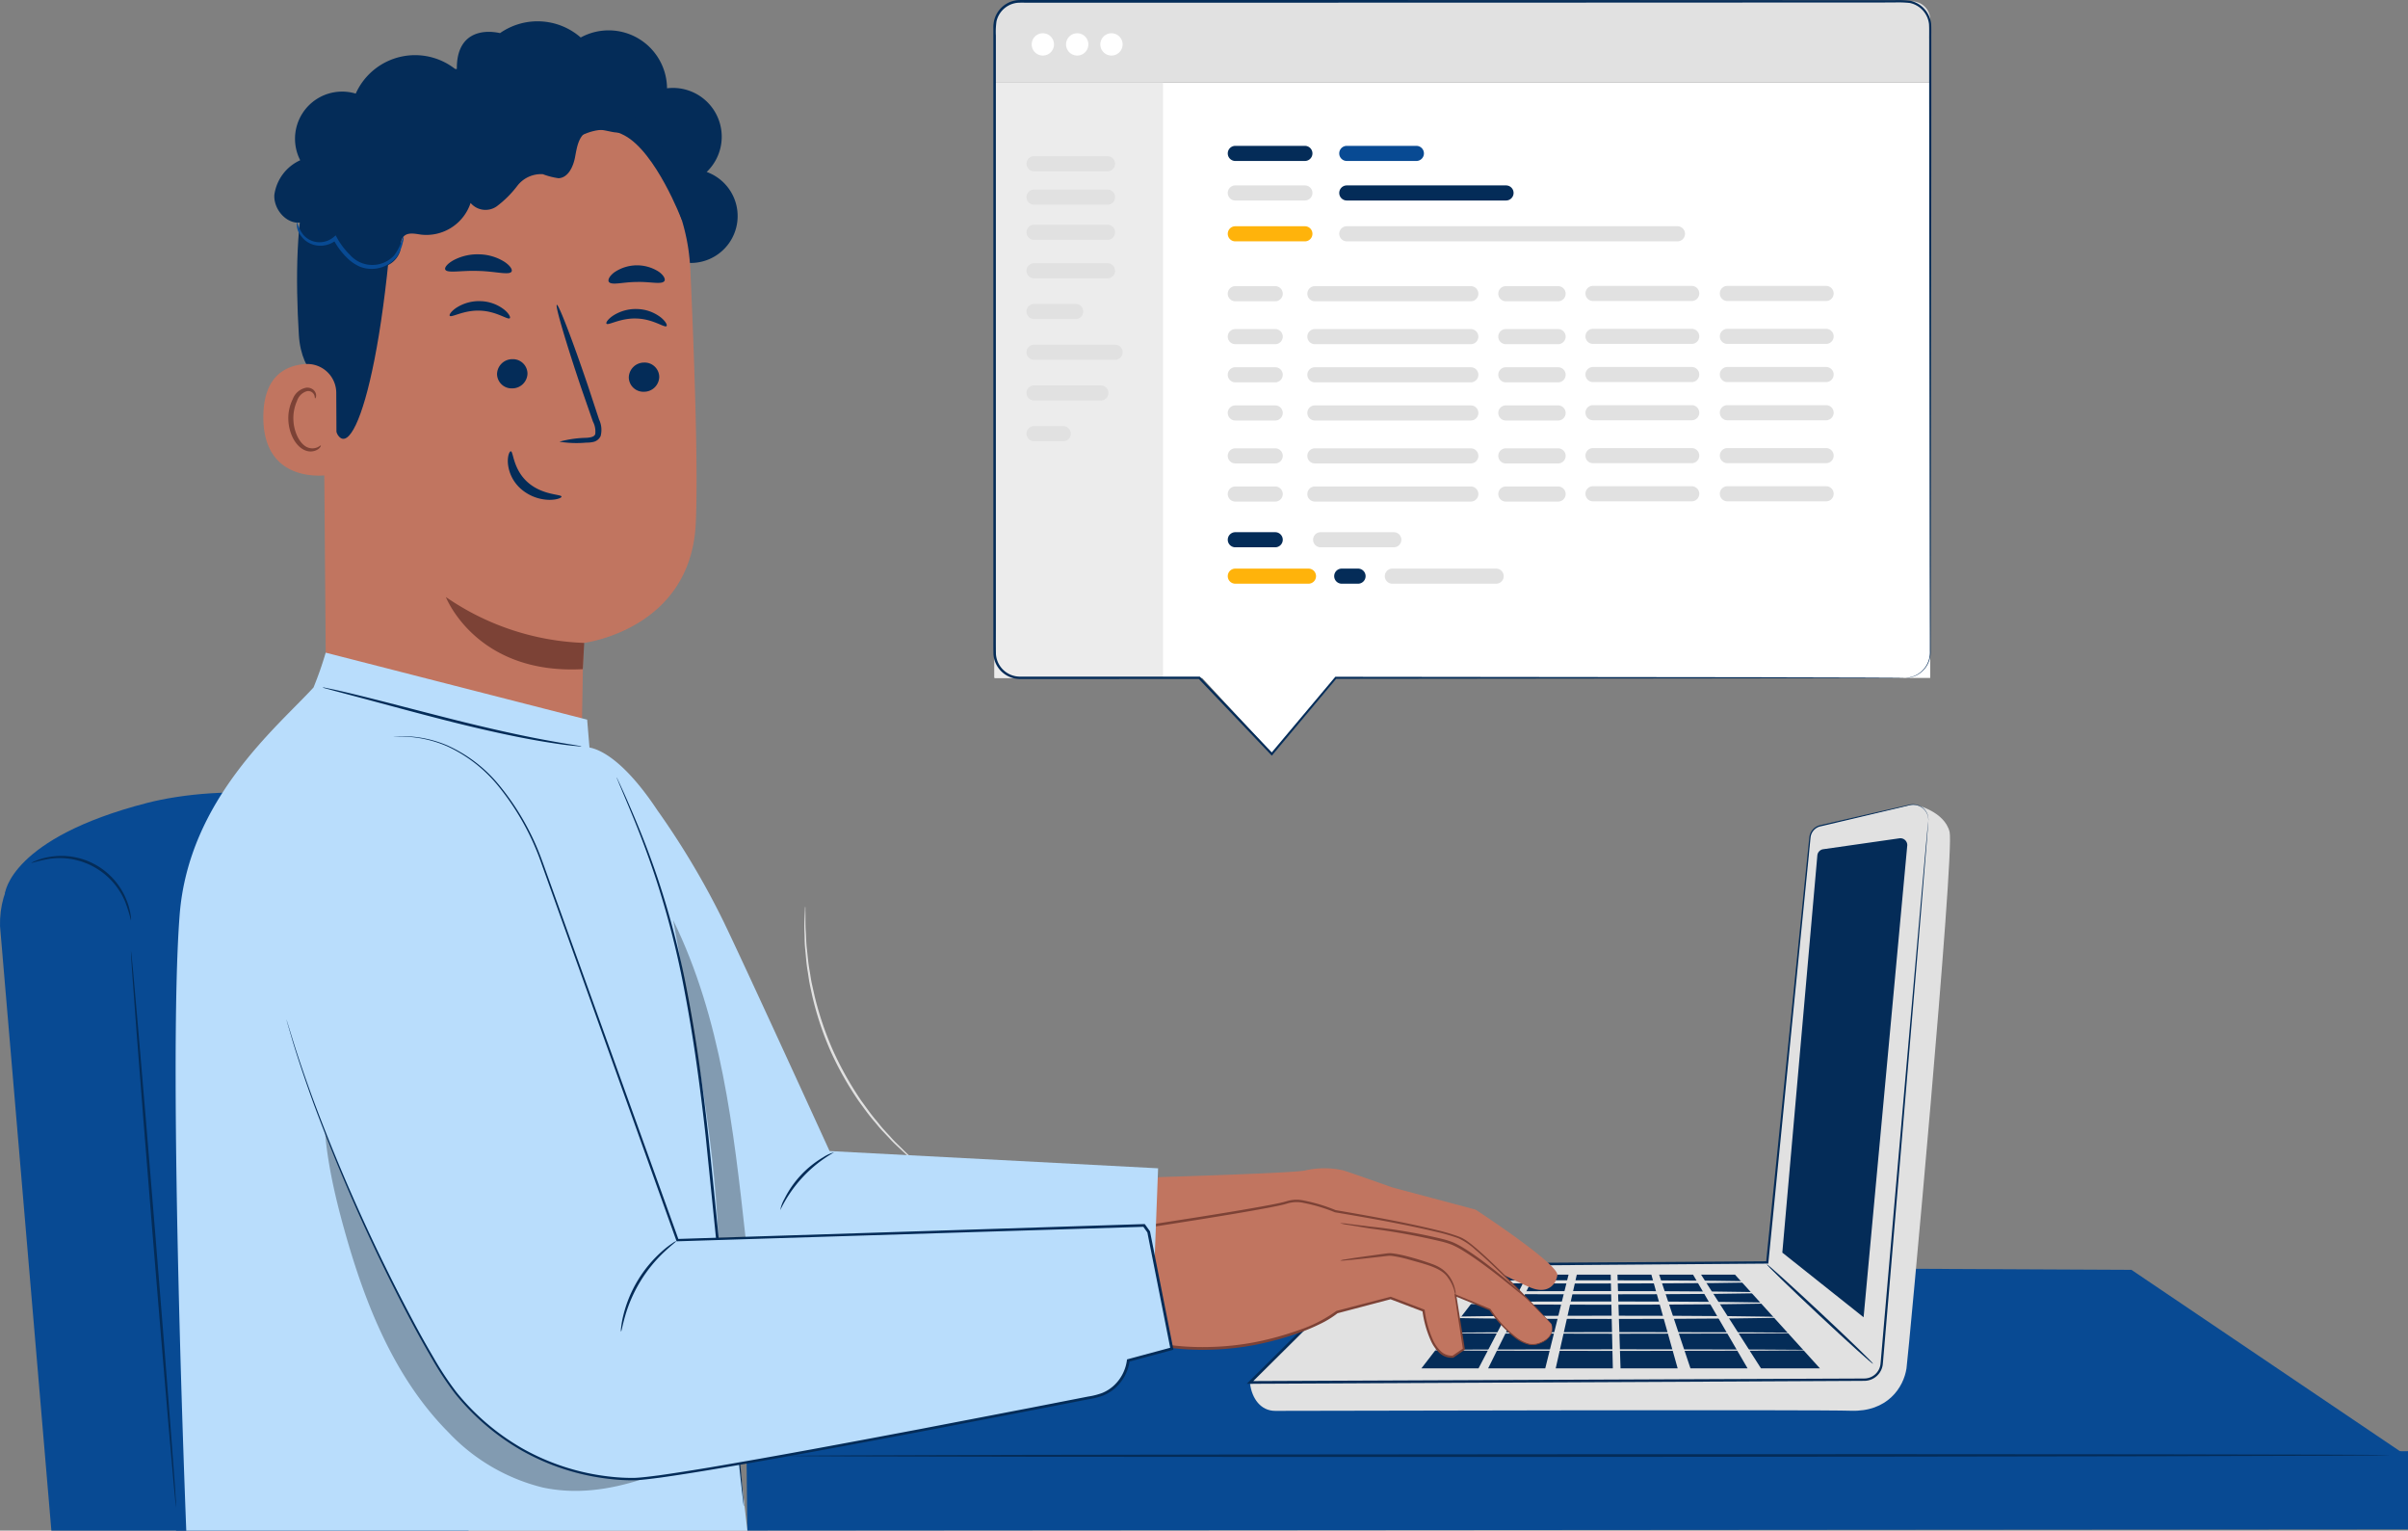 <svg xmlns="http://www.w3.org/2000/svg" xmlns:xlink="http://www.w3.org/1999/xlink" width="275" height="174.744" viewBox="0 0 275 174.744">
  <rect x="0" y="0" width="275" height="174.744" fill="#808080" stroke="none"/>
  <defs>
    <clipPath id="clip-path">
      <rect id="Rectángulo_296766" data-name="Rectángulo 296766" width="47.208" height="62.104" fill="none"/>
    </clipPath>
    <clipPath id="clip-path-2">
      <rect id="Rectángulo_296767" data-name="Rectángulo 296767" width="8.257" height="36.297" fill="none"/>
    </clipPath>
  </defs>
  <g id="Grupo_146483" data-name="Grupo 146483" transform="translate(-305.001 -4292)">
    <g id="Grupo_146391" data-name="Grupo 146391" transform="translate(305.001 4292)">
      <path id="Trazado_203375" data-name="Trazado 203375" d="M311.782,796.127a1.6,1.6,0,0,0-.035.343c-.011.255-.026.583-.044.987-.017.429-.042.954-.013,1.563s.005,1.306.095,2.069c.073.765.124,1.606.282,2.5.072.445.129.911.221,1.383s.205.956.311,1.452a35.78,35.78,0,0,0,2.092,6.265,36.851,36.851,0,0,0,3.255,5.75c.6.817,1.163,1.607,1.761,2.286.294.343.561.689.848.995l.828.877c.515.571,1.043,1.025,1.484,1.446s.842.76,1.178,1.028l.769.619a1.554,1.554,0,0,0,.28.2,1.613,1.613,0,0,0-.244-.245l-.734-.659c-.323-.28-.716-.626-1.141-1.06s-.945-.891-1.447-1.469l-.81-.884c-.281-.308-.542-.655-.83-1-.587-.681-1.133-1.47-1.728-2.285a38.086,38.086,0,0,1-3.21-5.716,36.867,36.867,0,0,1-2.1-6.21l-.321-1.439c-.1-.468-.157-.929-.234-1.371-.167-.883-.229-1.718-.314-2.477-.1-.759-.09-1.452-.136-2.058s-.035-1.129-.035-1.557c0-.4-.007-.73-.01-.986a1.569,1.569,0,0,0-.022-.345" transform="translate(-219.821 -692.651)" fill="#e1e1e1"/>
      <path id="Trazado_203377" data-name="Trazado 203377" d="M190.313,892.842l-31.274-21.118L7.507,871,.571,893.159Z" transform="translate(84.376 -726.751)" fill="#084a93"/>
      <path id="Trazado_203378" data-name="Trazado 203378" d="M.083,919.418l189.658-.138v-8.928L0,910.945Z" transform="translate(85.259 -744.674)" fill="#084a93"/>
      <path id="Trazado_203379" data-name="Trazado 203379" d="M3.806,911.177c0,.085,40.954.135,91.462.111,50.525-.024,91.471-.112,91.471-.2s-40.946-.134-91.471-.111c-50.508.024-91.462.113-91.462.2" transform="translate(86.188 -744.957)" fill="#042c58"/>
      <path id="Trazado_203387" data-name="Trazado 203387" d="M171.968,774.781s3.383.729,3.97,3.13-4.711,59.84-4.924,61.239c-.334,2.2-2.188,4.99-6.364,4.84-3.639-.131-53.237-.015-65.726.014-1.66,0-2.657-1.409-2.876-3.09l61.409-3.625Z" transform="translate(46.713 -682.929)" fill="#e1e1e1"/>
      <path id="Trazado_203388" data-name="Trazado 203388" d="M178.038,776.7l-5.319,61.943a2.005,2.005,0,0,1-1.962,1.8l-70.179.315,13.482-13.378,45.59-.321,4.875-48.53a1.522,1.522,0,0,1,1.169-1.323l10.213-2.38a1.746,1.746,0,0,1,2.132,1.87" transform="translate(42.182 -682.929)" fill="#e1e1e1"/>
      <path id="Trazado_203389" data-name="Trazado 203389" d="M178.4,776.67a1.383,1.383,0,0,0,.011-.3,1.672,1.672,0,0,0-.273-.838,1.765,1.765,0,0,0-1.193-.786,2.122,2.122,0,0,0-.933.076l-1.039.237-5.421,1.244-3.437.792a1.608,1.608,0,0,0-1.3,1.382q-.1.995-.211,2.047c-1.141,11.225-2.77,27.253-4.727,46.495l.131-.119-45.59.3h-.062l-.044.044-13.483,13.376-.267.266.377,0,3.108-.014,51.446-.243,11.552-.058,2.789-.014c.464,0,.914,0,1.385-.013a2.128,2.128,0,0,0,1.975-1.817c.052-.461.08-.9.121-1.347q.114-1.336.225-2.649c.595-7.005,1.149-13.531,1.654-19.488,1-11.912,1.813-21.551,2.374-28.221.273-3.328.486-5.913.63-7.674.068-.873.12-1.54.156-2s.042-.681.042-.681-.031.229-.074.678-.105,1.122-.187,1.994c-.157,1.76-.389,4.343-.687,7.669-.584,6.667-1.429,16.3-2.472,28.211-.517,5.957-1.084,12.481-1.692,19.485q-.114,1.314-.229,2.649c-.041.442-.072.9-.121,1.334a1.865,1.865,0,0,1-1.732,1.59c-.444.012-.913.007-1.371.01l-2.789.011-11.552.045-51.445.219-3.109.014.109.264,13.48-13.379-.106.044,45.59-.341h.119l.011-.119c1.911-19.246,3.5-35.278,4.617-46.5q.1-1.052.2-2.046a1.465,1.465,0,0,1,1.184-1.265l3.433-.809L175,775.14l1.037-.247a2.063,2.063,0,0,1,.907-.085,1.724,1.724,0,0,1,1.169.748,1.69,1.69,0,0,1,.287.817c.016.2,0,.3.009.3" transform="translate(41.816 -682.902)" fill="#042c58"/>
      <path id="Trazado_203390" data-name="Trazado 203390" d="M191.174,884.039h-6.523l8.247-10.7h3.872Z" transform="translate(-22.322 -727.818)" fill="#042c58"/>
      <path id="Trazado_203391" data-name="Trazado 203391" d="M119.278,782.715l-4.982,53.82-9.282-7.382,4-45.345a.787.787,0,0,1,.673-.709l8.7-1.245a.787.787,0,0,1,.894.86" transform="translate(98.532 -686.146)" fill="#042c58"/>
      <path id="Trazado_203392" data-name="Trazado 203392" d="M136.9,884.039H130.17l-6.842-10.7H127.2Z" transform="translate(70.939 -727.818)" fill="#042c58"/>
      <path id="Trazado_203393" data-name="Trazado 203393" d="M148.6,884.039h-6.523l-3.575-10.7h3.872Z" transform="translate(50.977 -727.818)" fill="#042c58"/>
      <path id="Trazado_203394" data-name="Trazado 203394" d="M160.04,884.039h-6.523l-.351-10.7h3.872Z" transform="translate(31.553 -727.818)" fill="#042c58"/>
      <path id="Trazado_203395" data-name="Trazado 203395" d="M173.284,884.039h-6.523l2.408-10.7h3.872Z" transform="translate(10.906 -727.818)" fill="#042c58"/>
      <path id="Trazado_203396" data-name="Trazado 203396" d="M182.565,884.039h-6.523l5.314-10.7h3.872Z" transform="translate(-6.093 -727.818)" fill="#042c58"/>
      <path id="Trazado_203397" data-name="Trazado 203397" d="M124.706,889.08c0,.051,9.947.093,22.215.093s22.218-.041,22.218-.093-9.945-.093-22.218-.093-22.215.041-22.215.093" transform="translate(37.952 -734.943)" fill="#e1e1e1"/>
      <path id="Trazado_203398" data-name="Trazado 203398" d="M126.64,885.478c0,.051,9.447.093,21.1.093s21.1-.041,21.1-.093-9.445-.093-21.1-.093-21.1.042-21.1.093" transform="translate(37.2 -733.303)" fill="#e1e1e1"/>
      <path id="Trazado_203399" data-name="Trazado 203399" d="M131.215,882.131c0,.1,8.889.185,19.852.185s19.854-.083,19.854-.185-8.887-.185-19.854-.185-19.852.083-19.852.185" transform="translate(32.625 -731.737)" fill="#e1e1e1"/>
      <path id="Trazado_203400" data-name="Trazado 203400" d="M133.286,879.148c0,.1,8.7.185,19.425.185s19.427-.083,19.427-.185-8.7-.185-19.427-.185-19.425.083-19.425.185" transform="translate(30.281 -730.378)" fill="#e1e1e1"/>
      <path id="Trazado_203401" data-name="Trazado 203401" d="M134.49,876.97c0,.1,8.755.185,19.552.185s19.553-.083,19.553-.185-8.753-.185-19.553-.185-19.552.083-19.552.185" transform="translate(28.168 -729.386)" fill="#e1e1e1"/>
      <path id="Trazado_203402" data-name="Trazado 203402" d="M134.912,874.7c0,.1,8.919.185,19.918.185s19.92-.083,19.92-.185-8.917-.185-19.92-.185-19.918.083-19.918.185" transform="translate(26.782 -728.35)" fill="#e1e1e1"/>
      <path id="Trazado_203403" data-name="Trazado 203403" d="M124.322,882.538l-12.158-11.375" transform="translate(89.599 -726.826)" fill="#e1e1e1"/>
      <path id="Trazado_203404" data-name="Trazado 203404" d="M112.163,871.161c-.058.062,2.617,2.659,5.973,5.8s6.126,5.637,6.185,5.575-2.616-2.658-5.974-5.8-6.126-5.637-6.184-5.575" transform="translate(89.6 -726.824)" fill="#042c58"/>
      <path id="Trazado_203405" data-name="Trazado 203405" d="M406.727,783.75s.6-6.289,16.269-10.313c7.567-1.943,25.631-2.877,27.678,8.864.066.38,8.991,74.224,8.991,74.224h-33.4Z" transform="translate(-406.15 -681.782)" fill="#084a93"/>
      <path id="Trazado_203406" data-name="Trazado 203406" d="M471.8,861.716h15.407l-5.146-72.348c-.377-3.521-4.02-6.059-8.138-5.669l-1.379.131c-4.118.389-6.726,4.356-6.608,8.875Z" transform="translate(-465.933 -686.972)" fill="#084a93"/>
      <path id="Trazado_203407" data-name="Trazado 203407" d="M473.219,869c.085-.007-1-14.258-2.43-31.827s-2.653-31.812-2.738-31.805,1,14.255,2.43,31.83S473.135,869,473.219,869" transform="translate(-453.101 -696.858)" fill="#042c58"/>
      <path id="Trazado_203408" data-name="Trazado 203408" d="M477.525,786.387a15.964,15.964,0,0,1,2.166-.509,8.111,8.111,0,0,1,8.6,4.932,16.148,16.148,0,0,1,.654,2.127,1.981,1.981,0,0,0-.031-.606,7.105,7.105,0,0,0-.421-1.6,8,8,0,0,0-8.829-5.065,7.119,7.119,0,0,0-1.6.445,1.951,1.951,0,0,0-.539.28" transform="translate(-473.989 -687.836)" fill="#042c58"/>
      <path id="Trazado_203409" data-name="Trazado 203409" d="M351.1,616.241c-.155-4.236,2.716-4.807,4.926-4.32a7.493,7.493,0,0,1,9.215.5,6.665,6.665,0,0,1,9.856,5.8,5.569,5.569,0,0,1,4.528,9.552A5.353,5.353,0,0,1,377,638.1L351.015,620.8c-1.559-1.641.17-2.293.087-4.555" transform="translate(-298.921 -608.141)" fill="#042c58"/>
      <path id="Trazado_203410" data-name="Trazado 203410" d="M400.936,644.391a22.711,22.711,0,0,0-21.884-21.677l-1.175-.042c-12.7.29-19.55,11.237-18.909,23.925l.335,42.27.083,8.026,29.038,6.9.3-16.731s12.251-1.461,12.835-13.638c.282-5.881-.124-18.037-.618-29.036" transform="translate(-322.102 -613.651)" fill="#c17560"/>
      <path id="Trazado_203411" data-name="Trazado 203411" d="M398.277,736.512a29.569,29.569,0,0,1-15.8-5.24s3.443,8.9,15.637,8.236Z" transform="translate(-331.559 -663.113)" fill="#7c4236"/>
      <path id="Trazado_203412" data-name="Trazado 203412" d="M370.22,683.751a1.741,1.741,0,0,1-1.74,1.7,1.665,1.665,0,0,1-1.737-1.633,1.742,1.742,0,0,1,1.738-1.7,1.667,1.667,0,0,1,1.739,1.634" transform="translate(-294.932 -640.725)" fill="#042c58"/>
      <path id="Trazado_203413" data-name="Trazado 203413" d="M372.035,672.842c-.223.219-1.506-.8-3.379-.865-1.869-.088-3.277.826-3.472.59-.1-.106.138-.507.751-.921a4.776,4.776,0,0,1,2.79-.753,4.592,4.592,0,0,1,2.679.971c.56.462.741.88.63.977" transform="translate(-295.917 -635.611)" fill="#042c58"/>
      <path id="Trazado_203414" data-name="Trazado 203414" d="M397.854,683.043a1.74,1.74,0,0,1-1.74,1.7,1.665,1.665,0,0,1-1.738-1.633,1.742,1.742,0,0,1,1.738-1.7,1.666,1.666,0,0,1,1.739,1.634" transform="translate(-337.613 -640.403)" fill="#042c58"/>
      <path id="Trazado_203415" data-name="Trazado 203415" d="M404.908,671.194c-.224.219-1.509-.8-3.38-.864-1.868-.088-3.277.826-3.472.589-.1-.105.136-.507.753-.921a4.772,4.772,0,0,1,2.789-.753,4.588,4.588,0,0,1,2.68.971c.558.462.739.879.631.977" transform="translate(-346.689 -634.862)" fill="#042c58"/>
      <path id="Trazado_203416" data-name="Trazado 203416" d="M379.149,685.637a12.359,12.359,0,0,1,3.06-.441c.48-.032.936-.111,1.028-.435a2.438,2.438,0,0,0-.268-1.428q-.613-1.759-1.285-3.69c-1.779-5.252-3.048-9.564-2.836-9.634s1.826,4.13,3.6,9.383q.64,1.942,1.224,3.71a2.77,2.77,0,0,1,.182,1.885,1.2,1.2,0,0,1-.811.671,3.273,3.273,0,0,1-.816.084,12.238,12.238,0,0,1-3.082-.105" transform="translate(-315.258 -635.21)" fill="#042c58"/>
      <path id="Trazado_203417" data-name="Trazado 203417" d="M387.585,700.725c.3-.007.237,2.025,1.924,3.529s3.859,1.358,3.865,1.642c.024.129-.5.378-1.412.37a5.065,5.065,0,0,1-3.23-1.256,4.412,4.412,0,0,1-1.483-2.955c-.047-.853.2-1.348.336-1.331" transform="translate(-329.249 -649.2)" fill="#042c58"/>
      <path id="Trazado_203418" data-name="Trazado 203418" d="M405.256,661.377c-.24.478-1.837-.015-3.8-.053-1.959-.082-3.606.312-3.79-.179-.08-.234.264-.665.966-1.055a5.854,5.854,0,0,1,2.934-.663,5.619,5.619,0,0,1,2.846.84c.655.431.948.882.841,1.109" transform="translate(-346.824 -630.39)" fill="#042c58"/>
      <path id="Trazado_203419" data-name="Trazado 203419" d="M371.977,663.522c-.309.44-1.618.059-3.17.111-1.553,0-2.849.419-3.172-.011-.142-.21.044-.645.6-1.074a4.594,4.594,0,0,1,5.111-.08c.567.411.768.841.632,1.055" transform="translate(-296.101 -631.44)" fill="#042c58"/>
      <path id="Trazado_203420" data-name="Trazado 203420" d="M405.868,637.562s-2.942-7.743-6.557-9.654c-4.377-2.314-6.468,2.507-10.669,1.169s-8.38-3.557-12.833-.43c-4.875,3.422-2.74,6.02-3.225,11.415-1.969,21.872-6.191,27.926-6.962,17.563-.084-1.135-3.191-2.146-3.486-6.94-.382-6.217-.353-13.748,1.186-18.1,1.3-3.664,3.5-6.149,7.391-8.838,6.14-4.243,14.359-4.047,19.918-3.287s16.087,7.562,15.239,17.1" transform="translate(-328.006 -612.451)" fill="#042c58"/>
      <path id="Trazado_203421" data-name="Trazado 203421" d="M442.739,685.731a3.308,3.308,0,0,0-3.457-3.314c-2.28.136-4.854,1.335-4.871,6.036-.03,8.337,8.347,6.648,8.362,6.409.01-.163-.016-5.642-.035-9.131" transform="translate(-404.337 -640.859)" fill="#c17560"/>
      <path id="Trazado_203422" data-name="Trazado 203422" d="M441.423,693.981c-.036-.027-.146.1-.392.213a1.453,1.453,0,0,1-1.086.018c-.88-.326-1.616-1.727-1.652-3.23a4.8,4.8,0,0,1,.414-2.078,1.677,1.677,0,0,1,1.1-1.11.739.739,0,0,1,.855.4c.111.234.058.4.1.414.023.021.18-.139.114-.484a.924.924,0,0,0-.326-.523,1.1,1.1,0,0,0-.8-.215,2.04,2.04,0,0,0-1.522,1.287,4.931,4.931,0,0,0-.512,2.322c.047,1.68.9,3.255,2.105,3.608a1.557,1.557,0,0,0,1.329-.216c.259-.205.3-.391.275-.407" transform="translate(-404.789 -643.122)" fill="#7c4236"/>
      <path id="Trazado_203423" data-name="Trazado 203423" d="M379.439,638.874a7.918,7.918,0,0,0,3.469,1.754,2.718,2.718,0,0,0,3.082-1.8c.119-.576,0-1.254.4-1.688.474-.518,1.307-.321,2-.222a5.32,5.32,0,0,0,5.653-3.615,2.233,2.233,0,0,0,2.983.388,11.954,11.954,0,0,0,2.354-2.345,3.427,3.427,0,0,1,2.91-1.329,8.235,8.235,0,0,0,1.8.463c1.1-.058,1.677-1.32,1.881-2.4s.378-2.341,1.325-2.9c.878-.516,1.979-.161,2.981.024s2.31-.006,2.6-.982a1.98,1.98,0,0,0-.319-1.524,5.4,5.4,0,0,0-6.294-2.268,7.315,7.315,0,0,0-13.382-1.894,7.424,7.424,0,0,0-11.957,2.283,5.381,5.381,0,0,0-6.341,7.607,5.111,5.111,0,0,0-2.954,3.967c-.093,1.723,1.526,3.5,3.205,3.106a2.98,2.98,0,0,0,5.046,3.154" transform="translate(-340.3 -610.132)" fill="#042c58"/>
      <path id="Trazado_203424" data-name="Trazado 203424" d="M420.378,652.612a2,2,0,0,0,.462,1.619,2.678,2.678,0,0,0,1.634,1.055,2.887,2.887,0,0,0,2.4-.606l-.35-.065a8.338,8.338,0,0,0,1.589,2.136,4.786,4.786,0,0,0,1.484,1,3.7,3.7,0,0,0,4.123-1.078,4.805,4.805,0,0,0,.736-1.709,1.645,1.645,0,0,0,.088-.67c-.036-.009-.114.217-.267.615a5.6,5.6,0,0,1-.826,1.557,3.4,3.4,0,0,1-5.009-.06,8.384,8.384,0,0,1-1.516-2l-.138-.251-.213.186a2.529,2.529,0,0,1-2.031.568,2.452,2.452,0,0,1-1.479-.848,4.052,4.052,0,0,1-.686-1.443" transform="translate(-386.453 -627.287)" fill="#084a93"/>
      <path id="Trazado_203425" data-name="Trazado 203425" d="M181.122,852.049s15.717-.471,16.66-.765a9.874,9.874,0,0,1,4.356,0c1.118.353,5.592,1.942,5.592,1.942l9.5,2.531s9.542,6.242,9.342,7.491-1.236,2.1-2.943,1.457-10.323-5.122-10.323-5.122l-9.456-1S190.914,863.229,188.3,863s-9.3-1.362-9.3-1.362-.942-6.7-.471-7.762,2.59-1.825,2.59-1.825" transform="translate(-48.72 -717.661)" fill="#c17560"/>
      <path id="Trazado_203426" data-name="Trazado 203426" d="M226.977,871.911s-7.965-8.541-10.172-9.692-14.491-3.167-14.491-3.167-3.935-1.631-5.374-1.055-16.7,2.879-17.37,2.975,3.263,13.435,3.263,13.435a31.109,31.109,0,0,0,11.42-.48c6.142-1.44,8.253-3.359,8.253-3.359l6.131-1.61,3.751,1.431s.674,5.553,3.361,5.265L217,874.79l-.96-6.142,3.934,1.632s3.071,4.606,5.374,3.935,1.632-2.3,1.632-2.3" transform="translate(-49.812 -720.772)" fill="#c17560"/>
      <path id="Trazado_203427" data-name="Trazado 203427" d="M227.1,871.8a1.875,1.875,0,0,1,.061.667,1.484,1.484,0,0,1-.3.75,2.192,2.192,0,0,1-.9.657,2.273,2.273,0,0,1-1.383.2,4.228,4.228,0,0,1-1.524-.774,13.893,13.893,0,0,1-2.892-3.175l-.015-.021-.023-.01-3.929-1.645-.161-.067.027.173c.284,1.848.6,3.922.944,6.144l.048-.111-1.25.861.054-.02a1.8,1.8,0,0,1-1.384-.508,4.1,4.1,0,0,1-.916-1.333,12.069,12.069,0,0,1-.92-3.324l-.011-.078-.071-.027L208.8,868.72l-.041-.016-.042.011-6.133,1.6-.027.007-.033.026a15.962,15.962,0,0,1-4.242,2.162,35.626,35.626,0,0,1-4.832,1.343,30.672,30.672,0,0,1-5.155.581,29.239,29.239,0,0,1-5.321-.294l.12.108-.856-2.972c-.842-3.018-1.69-5.988-2.306-8.925a10.3,10.3,0,0,1-.168-1.094,1.351,1.351,0,0,1,0-.248c-.006-.039.036-.061-.025-.011a.07.07,0,0,1-.034.009l.015,0,.035-.005.07-.01.553-.083,2.193-.336,4.293-.676c2.819-.455,5.55-.9,8.17-1.4.656-.137,1.3-.246,1.947-.446a3.6,3.6,0,0,1,1.843-.055,18.706,18.706,0,0,1,3.552,1.066l.015.006.014,0c4.294.722,8.222,1.428,11.647,2.25a21.243,21.243,0,0,1,2.441.715,7.45,7.45,0,0,1,1.936,1.31c1.159.984,2.167,1.957,3.075,2.833,1.811,1.76,3.189,3.185,4.134,4.149l1.075,1.1c.245.25.376.371.376.371s-.113-.141-.347-.4L225.7,870.27c-.927-.982-2.288-2.424-4.086-4.2-.9-.886-1.9-1.867-3.061-2.865-.291-.248-.591-.5-.914-.736a4.293,4.293,0,0,0-1.066-.616,21.031,21.031,0,0,0-2.464-.737c-3.435-.843-7.359-1.565-11.657-2.3l.029.008a18.924,18.924,0,0,0-3.607-1.093,3.856,3.856,0,0,0-1.981.063c-.6.182-1.261.3-1.908.43-2.613.493-5.345.934-8.163,1.384l-4.292.671-2.192.334-.552.082-.069.01-.034.005-.019,0a.28.28,0,0,0-.065.025.293.293,0,0,0-.131.236,1.569,1.569,0,0,0,0,.311,10.228,10.228,0,0,0,.172,1.132c.619,2.962,1.464,5.927,2.308,8.95l.857,2.974.027.094.093.014a29.382,29.382,0,0,0,5.386.3,30.884,30.884,0,0,0,5.2-.592,35.749,35.749,0,0,0,4.873-1.362,22.981,22.981,0,0,0,2.265-.959,10.848,10.848,0,0,0,2.068-1.268l-.06.033,6.129-1.617-.083,0,3.754,1.425-.082-.106a12.259,12.259,0,0,0,.953,3.4,4.321,4.321,0,0,0,.978,1.407,2.036,2.036,0,0,0,1.571.562l.029,0,.025-.017,1.245-.866.059-.041-.011-.07c-.353-2.221-.682-4.293-.976-6.139l-.134.105,3.94,1.618-.038-.031a13.9,13.9,0,0,0,2.954,3.187,4.317,4.317,0,0,0,1.579.777,2.363,2.363,0,0,0,1.44-.224,2.237,2.237,0,0,0,.92-.7,1.5,1.5,0,0,0,.288-.786,1.266,1.266,0,0,0-.106-.67" transform="translate(-49.932 -720.661)" fill="#7c4236"/>
      <path id="Trazado_203428" data-name="Trazado 203428" d="M199.722,869.677a2.29,2.29,0,0,0,.6-.015c.387-.029.946-.083,1.635-.155l2.419-.269.7-.082a2.316,2.316,0,0,1,.7.014,14.171,14.171,0,0,1,1.493.31c2,.581,4,.966,4.767,2.151a4.465,4.465,0,0,1,.711,1.432,5.879,5.879,0,0,0,.158.579,1.432,1.432,0,0,0-.041-.608,4.084,4.084,0,0,0-.651-1.532,3.732,3.732,0,0,0-.815-.835,4.72,4.72,0,0,0-1.189-.6c-.867-.316-1.832-.617-2.863-.882a13.3,13.3,0,0,0-1.53-.311,2.585,2.585,0,0,0-.767-.008l-.7.093-2.414.335c-.686.1-1.241.186-1.624.252a2.278,2.278,0,0,0-.59.134" transform="translate(-46.679 -725.766)" fill="#7c4236"/>
      <path id="Trazado_203429" data-name="Trazado 203429" d="M206.066,871.2a4.918,4.918,0,0,0-.659-.664c-.442-.407-1.093-.984-1.92-1.673s-1.825-1.49-2.978-2.327c-.579-.416-1.195-.84-1.863-1.243a9.8,9.8,0,0,0-1.061-.555,9.427,9.427,0,0,0-1.174-.377,63,63,0,0,0-8.28-1.424l-2.525-.314a5.369,5.369,0,0,0-.931-.074,5.363,5.363,0,0,0,.915.192l2.509.41a76.862,76.862,0,0,1,8.231,1.506,9.313,9.313,0,0,1,1.135.362,9.767,9.767,0,0,1,1.028.533c.657.391,1.272.808,1.851,1.214,1.154.818,2.163,1.6,3,2.266l1.978,1.594a6.01,6.01,0,0,0,.738.573" transform="translate(-31.632 -722.898)" fill="#7c4236"/>
      <path id="Trazado_203430" data-name="Trazado 203430" d="M270.577,770.09a91.679,91.679,0,0,1,7.51,12.667c2.846,5.925,12.056,26.1,12.056,26.1l37.52,1.97-.554,14.5s-36.24,12.91-44.352,10.42S266,823.9,266,823.9l-3.88-61.146s3.219-.607,8.453,7.34" transform="translate(-195.405 -677.445)" fill="#b9ddfc"/>
      <path id="Trazado_203431" data-name="Trazado 203431" d="M395.531,753.868s9.621,21.821,11.026,31.065c2.791,18.35,3.728,29.837,3.728,29.837l3.271,28.4H349.478s-2.122-52.633-.759-70.28c1.021-13.222,11.148-21.457,15.29-25.98a40.485,40.485,0,0,0,1.39-3.974l29.86,7.648Z" transform="translate(-328.204 -668.424)" fill="#b9ddfc"/>
      <path id="Trazado_203432" data-name="Trazado 203432" d="M349,769.1a1.133,1.133,0,0,0,.074.207l.245.6.959,2.28c.824,1.982,2.012,4.857,3.207,8.5a101.459,101.459,0,0,1,3.313,13.054c.953,4.984,1.725,10.514,2.369,16.337,1.181,11.658,2.25,22.21,3.026,29.868l.942,9.049c.117,1.054.207,1.879.272,2.459.033.268.059.479.078.638a1.248,1.248,0,0,0,.037.217,1.153,1.153,0,0,0-.005-.22l-.048-.642-.215-2.465c-.2-2.157-.489-5.247-.845-9.059-.741-7.648-1.72-18.214-2.936-29.88-.645-5.828-1.426-11.365-2.4-16.356a98.7,98.7,0,0,0-3.385-13.068c-1.225-3.647-2.446-6.513-3.3-8.482-.424-.988-.778-1.744-1.012-2.258l-.273-.583a1.154,1.154,0,0,0-.1-.194" transform="translate(-278.576 -680.342)" fill="#042c58"/>
      <g id="Grupo_138100" data-name="Grupo 138100" transform="translate(36.983 108.107)" opacity="0.3">
        <g id="Grupo_138099" data-name="Grupo 138099">
          <g id="Grupo_138098" data-name="Grupo 138098" clip-path="url(#clip-path)">
            <path id="Trazado_203433" data-name="Trazado 203433" d="M350.546,819.634c.59-5.814,3.2-11.646,7.985-15L397.6,860.424c-6.9,3.719-14.556,7.56-22.219,5.921a22.05,22.05,0,0,1-10.76-6.3c-6.178-6.214-9.531-14.68-11.887-23.12-1.572-5.629-2.78-11.475-2.19-17.289" transform="translate(-350.394 -804.631)"/>
          </g>
        </g>
      </g>
      <path id="Trazado_203434" data-name="Trazado 203434" d="M259.249,792.782c4.868,17.226,15.824,38.244,19.188,42.467a26.12,26.12,0,0,0,20.442,10.03c4.408,0,41.665-7.256,52.706-9.425a4.729,4.729,0,0,0,3.716-3.67l.1-.457,4.971-1.338-2.647-13.337-.528-.739-53.285,1.676-15.5-43.173c-.292-.493-4.77-14.982-16.908-14.323" transform="translate(-226.543 -676.411)" fill="#b9ddfc"/>
      <path id="Trazado_203435" data-name="Trazado 203435" d="M271.168,760.483s.136.006.4.005a11.774,11.774,0,0,1,1.187.029,13.4,13.4,0,0,1,4.477,1.064,16.258,16.258,0,0,1,5.848,4.511A29.288,29.288,0,0,1,288,774.85l-.007-.015,15.456,43.189.033.092.1,0,53.286-1.657-.13-.064.528.739-.026-.059c.766,3.857,1.58,7.96,2.4,12.108.083.421.167.841.244,1.229l.111-.179-4.97,1.339-.1.026-.014.091a4.8,4.8,0,0,1-1.464,2.871,4.468,4.468,0,0,1-1.362.873,7.944,7.944,0,0,1-1.591.406l-6.522,1.274-12.739,2.451c-8.349,1.582-16.392,3.086-24.064,4.385-1.919.318-3.815.622-5.688.887-.938.117-1.87.249-2.789.291a21.847,21.847,0,0,1-2.76-.138,26.168,26.168,0,0,1-10.07-3.23,26.764,26.764,0,0,1-7.515-6.41,35.359,35.359,0,0,1-2.586-3.9q-1.164-1.979-2.2-3.914a210.788,210.788,0,0,1-11.425-25.175c-1.128-3.058-1.93-5.456-2.44-7.091l-.574-1.862c-.131-.419-.205-.631-.205-.631s.054.218.176.64l.546,1.871c.492,1.641,1.276,4.047,2.388,7.114a206.328,206.328,0,0,0,11.347,25.236q1.037,1.937,2.2,3.927a35.51,35.51,0,0,0,2.6,3.933,26.988,26.988,0,0,0,7.572,6.481,26.406,26.406,0,0,0,10.166,3.278,22.088,22.088,0,0,0,2.792.143c.949-.042,1.88-.174,2.823-.29,1.879-.263,3.776-.566,5.7-.882,7.678-1.291,15.723-2.789,24.074-4.367l12.742-2.446,6.522-1.271a8.238,8.238,0,0,0,1.649-.424,4.779,4.779,0,0,0,1.454-.932,5.119,5.119,0,0,0,1.557-3.033l-.111.117,4.97-1.338.139-.038-.028-.142-.243-1.229-2.4-12.108-.007-.033-.019-.027-.528-.739-.048-.067-.082,0-53.285,1.7.131.089-15.546-43.157-.007-.015A29.227,29.227,0,0,0,283.186,766a16.271,16.271,0,0,0-5.913-4.508,13.2,13.2,0,0,0-4.512-1.026,10.343,10.343,0,0,0-1.191-.006c-.267.008-.4.019-.4.019" transform="translate(-226.213 -676.401)" fill="#042c58"/>
      <path id="Trazado_203436" data-name="Trazado 203436" d="M330.082,854.294a15.085,15.085,0,0,1,6.149-6.6,4.186,4.186,0,0,0-1.24.561,11.407,11.407,0,0,0-4.437,4.763,4.173,4.173,0,0,0-.472,1.276" transform="translate(-240.976 -716.135)" fill="#042c58"/>
      <path id="Trazado_203437" data-name="Trazado 203437" d="M363.191,876.635c.053.008.156-.683.466-1.758a16.226,16.226,0,0,1,4.491-7.356c.815-.766,1.382-1.174,1.35-1.218a1.522,1.522,0,0,0-.43.242,10.023,10.023,0,0,0-1.067.813,14.36,14.36,0,0,0-4.555,7.462,9.945,9.945,0,0,0-.236,1.321,1.509,1.509,0,0,0-.019.493" transform="translate(-292.27 -724.612)" fill="#042c58"/>
      <g id="Grupo_138103" data-name="Grupo 138103" transform="translate(76.879 105.06)" opacity="0.3">
        <g id="Grupo_138102" data-name="Grupo 138102">
          <g id="Grupo_138101" data-name="Grupo 138101" clip-path="url(#clip-path-2)">
            <path id="Trazado_203438" data-name="Trazado 203438" d="M356.918,835.216l-3.1.115c-.5-12.17-3.008-24.307-5.155-36.3,5.469,11.17,6.9,23.819,8.257,36.182" transform="translate(-348.661 -799.035)"/>
          </g>
        </g>
      </g>
      <path id="Trazado_203439" data-name="Trazado 203439" d="M383.049,750.229a1.19,1.19,0,0,0,.292.1l.853.234,3.142.835c2.652.7,6.308,1.715,10.371,2.74s7.781,1.818,10.494,2.264c1.356.224,2.457.382,3.222.46l.881.089a1.2,1.2,0,0,0,.309.01,1.176,1.176,0,0,0-.3-.072l-.872-.146c-.758-.115-1.852-.306-3.2-.557-2.7-.5-6.4-1.322-10.457-2.348s-7.724-2-10.392-2.652c-1.333-.33-2.416-.58-3.167-.741l-.867-.178a1.183,1.183,0,0,0-.307-.041" transform="translate(-346.203 -671.745)" fill="#042c58"/>
      <rect id="Rectángulo_296784" data-name="Rectángulo 296784" width="106.858" height="67.973" transform="translate(113.577 9.424)" fill="#fff"/>
      <rect id="Rectángulo_296785" data-name="Rectángulo 296785" width="19.246" height="67.973" transform="translate(113.577 9.424)" fill="#ececec"/>
      <path id="Trazado_203512" data-name="Trazado 203512" d="M116.213,663.017h-8.389a.862.862,0,1,1,0-1.725h8.389a.862.862,0,0,1,0,1.725" transform="translate(10.269 -631.241)" fill="#e1e1e1"/>
      <path id="Trazado_203513" data-name="Trazado 203513" d="M116.213,654.951h-8.389a.862.862,0,1,1,0-1.725h8.389a.862.862,0,0,1,0,1.725" transform="translate(10.269 -627.567)" fill="#e1e1e1"/>
      <path id="Trazado_203514" data-name="Trazado 203514" d="M116.213,647.573h-8.389a.862.862,0,1,1,0-1.725h8.389a.862.862,0,0,1,0,1.725" transform="translate(10.269 -624.207)" fill="#e1e1e1"/>
      <path id="Trazado_203515" data-name="Trazado 203515" d="M116.213,640.573h-8.389a.862.862,0,1,1,0-1.725h8.389a.862.862,0,0,1,0,1.725" transform="translate(10.269 -621.018)" fill="#e1e1e1"/>
      <path id="Trazado_203516" data-name="Trazado 203516" d="M157.978,638.411h-7.947a.862.862,0,0,1,0-1.725h7.947a.862.862,0,0,1,0,1.725" transform="translate(-8.955 -620.034)" fill="#042c58"/>
      <path id="Trazado_203517" data-name="Trazado 203517" d="M157.978,646.7h-7.947a.862.862,0,0,1,0-1.724h7.947a.862.862,0,1,1,0,1.724" transform="translate(-8.955 -623.809)" fill="#e1e1e1"/>
      <path id="Trazado_203518" data-name="Trazado 203518" d="M157.978,655.264h-7.947a.862.862,0,0,1,0-1.724h7.947a.862.862,0,0,1,0,1.724" transform="translate(-8.955 -627.71)" fill="#ffb30b"/>
      <path id="Trazado_203519" data-name="Trazado 203519" d="M154.588,667.823h-4.557a.862.862,0,0,1,0-1.725h4.557a.862.862,0,0,1,0,1.725" transform="translate(-8.955 -633.429)" fill="#e1e1e1"/>
      <path id="Trazado_203520" data-name="Trazado 203520" d="M154.588,719.406h-4.557a.862.862,0,1,1,0-1.724h4.557a.862.862,0,1,1,0,1.724" transform="translate(-8.955 -656.923)" fill="#042c58"/>
      <path id="Trazado_203521" data-name="Trazado 203521" d="M176.28,719.406h-8.356a.862.862,0,1,1,0-1.724h8.356a.862.862,0,1,1,0,1.724" transform="translate(-17.104 -656.923)" fill="#e1e1e1"/>
      <path id="Trazado_203522" data-name="Trazado 203522" d="M158.387,727.039h-8.356a.862.862,0,0,1,0-1.725h8.356a.862.862,0,0,1,0,1.725" transform="translate(-8.955 -660.399)" fill="#ffb30b"/>
      <path id="Trazado_203523" data-name="Trazado 203523" d="M174.211,727.039H172.35a.862.862,0,1,1,0-1.725h1.861a.862.862,0,0,1,0,1.725" transform="translate(-19.119 -660.399)" fill="#042c58"/>
      <path id="Trazado_203524" data-name="Trazado 203524" d="M194.819,727.039H182.965a.862.862,0,1,1,0-1.725h11.854a.862.862,0,0,1,0,1.725" transform="translate(-23.954 -660.399)" fill="#e1e1e1"/>
      <path id="Trazado_203525" data-name="Trazado 203525" d="M181.357,638.411H173.41a.862.862,0,0,1,0-1.725h7.947a.862.862,0,0,1,0,1.725" transform="translate(-19.603 -620.034)" fill="#084a93"/>
      <path id="Trazado_203526" data-name="Trazado 203526" d="M191.595,646.7H173.41a.862.862,0,1,1,0-1.724h18.185a.862.862,0,0,1,0,1.724" transform="translate(-19.602 -623.809)" fill="#042c58"/>
      <path id="Trazado_203527" data-name="Trazado 203527" d="M211.175,655.264H173.41a.862.862,0,0,1,0-1.724h37.765a.862.862,0,0,1,0,1.724" transform="translate(-19.603 -627.71)" fill="#e1e1e1"/>
      <path id="Trazado_203528" data-name="Trazado 203528" d="M184.527,667.823H166.72a.862.862,0,0,1,0-1.725h17.807a.862.862,0,0,1,0,1.725" transform="translate(-16.556 -633.429)" fill="#e1e1e1"/>
      <path id="Trazado_203529" data-name="Trazado 203529" d="M212.734,667.823h-5.969a.862.862,0,0,1,0-1.725h5.969a.862.862,0,0,1,0,1.725" transform="translate(-34.794 -633.429)" fill="#e1e1e1"/>
      <path id="Trazado_203530" data-name="Trazado 203530" d="M236.319,667.771H225.045a.862.862,0,0,1,0-1.724h11.274a.862.862,0,0,1,0,1.724" transform="translate(-43.12 -633.406)" fill="#e1e1e1"/>
      <path id="Trazado_203531" data-name="Trazado 203531" d="M264.5,667.771H253.221a.862.862,0,1,1,0-1.724H264.5a.862.862,0,1,1,0,1.724" transform="translate(-55.952 -633.406)" fill="#e1e1e1"/>
      <path id="Trazado_203532" data-name="Trazado 203532" d="M154.588,676.823h-4.557a.862.862,0,0,1,0-1.725h4.557a.862.862,0,0,1,0,1.725" transform="translate(-8.955 -637.528)" fill="#e1e1e1"/>
      <path id="Trazado_203533" data-name="Trazado 203533" d="M184.527,676.823H166.72a.862.862,0,0,1,0-1.725h17.807a.862.862,0,0,1,0,1.725" transform="translate(-16.556 -637.528)" fill="#e1e1e1"/>
      <path id="Trazado_203534" data-name="Trazado 203534" d="M212.734,676.823h-5.969a.862.862,0,0,1,0-1.725h5.969a.862.862,0,0,1,0,1.725" transform="translate(-34.794 -637.528)" fill="#e1e1e1"/>
      <path id="Trazado_203535" data-name="Trazado 203535" d="M236.319,676.771H225.045a.862.862,0,1,1,0-1.724h11.274a.862.862,0,1,1,0,1.724" transform="translate(-43.12 -637.505)" fill="#e1e1e1"/>
      <path id="Trazado_203536" data-name="Trazado 203536" d="M264.5,676.771H253.221a.862.862,0,1,1,0-1.724H264.5a.862.862,0,1,1,0,1.724" transform="translate(-55.952 -637.505)" fill="#e1e1e1"/>
      <path id="Trazado_203537" data-name="Trazado 203537" d="M154.588,684.823h-4.557a.862.862,0,0,1,0-1.725h4.557a.862.862,0,0,1,0,1.725" transform="translate(-8.955 -641.172)" fill="#e1e1e1"/>
      <path id="Trazado_203538" data-name="Trazado 203538" d="M184.527,684.823H166.72a.862.862,0,0,1,0-1.725h17.807a.862.862,0,0,1,0,1.725" transform="translate(-16.556 -641.172)" fill="#e1e1e1"/>
      <path id="Trazado_203539" data-name="Trazado 203539" d="M212.734,684.823h-5.969a.862.862,0,0,1,0-1.725h5.969a.862.862,0,0,1,0,1.725" transform="translate(-34.794 -641.172)" fill="#e1e1e1"/>
      <path id="Trazado_203540" data-name="Trazado 203540" d="M236.319,684.771H225.045a.862.862,0,0,1,0-1.724h11.274a.862.862,0,0,1,0,1.724" transform="translate(-43.12 -641.149)" fill="#e1e1e1"/>
      <path id="Trazado_203541" data-name="Trazado 203541" d="M264.5,684.771H253.221a.862.862,0,0,1,0-1.724H264.5a.862.862,0,0,1,0,1.724" transform="translate(-55.952 -641.149)" fill="#e1e1e1"/>
      <path id="Trazado_203542" data-name="Trazado 203542" d="M154.588,692.823h-4.557a.862.862,0,0,1,0-1.725h4.557a.862.862,0,0,1,0,1.725" transform="translate(-8.955 -644.815)" fill="#e1e1e1"/>
      <path id="Trazado_203543" data-name="Trazado 203543" d="M184.527,692.823H166.72a.862.862,0,0,1,0-1.725h17.807a.862.862,0,0,1,0,1.725" transform="translate(-16.556 -644.815)" fill="#e1e1e1"/>
      <path id="Trazado_203544" data-name="Trazado 203544" d="M212.734,692.823h-5.969a.862.862,0,0,1,0-1.725h5.969a.862.862,0,0,1,0,1.725" transform="translate(-34.794 -644.815)" fill="#e1e1e1"/>
      <path id="Trazado_203545" data-name="Trazado 203545" d="M236.319,692.771H225.045a.862.862,0,0,1,0-1.724h11.274a.862.862,0,0,1,0,1.724" transform="translate(-43.12 -644.792)" fill="#e1e1e1"/>
      <path id="Trazado_203546" data-name="Trazado 203546" d="M264.5,692.771H253.221a.862.862,0,1,1,0-1.724H264.5a.862.862,0,1,1,0,1.724" transform="translate(-55.952 -644.792)" fill="#e1e1e1"/>
      <path id="Trazado_203547" data-name="Trazado 203547" d="M154.588,701.823h-4.557a.862.862,0,0,1,0-1.725h4.557a.862.862,0,0,1,0,1.725" transform="translate(-8.955 -648.914)" fill="#e1e1e1"/>
      <path id="Trazado_203548" data-name="Trazado 203548" d="M184.527,701.823H166.72a.862.862,0,0,1,0-1.725h17.807a.862.862,0,0,1,0,1.725" transform="translate(-16.556 -648.914)" fill="#e1e1e1"/>
      <path id="Trazado_203549" data-name="Trazado 203549" d="M212.734,701.823h-5.969a.862.862,0,0,1,0-1.725h5.969a.862.862,0,0,1,0,1.725" transform="translate(-34.794 -648.914)" fill="#e1e1e1"/>
      <path id="Trazado_203550" data-name="Trazado 203550" d="M236.319,701.771H225.045a.862.862,0,1,1,0-1.724h11.274a.862.862,0,0,1,0,1.724" transform="translate(-43.12 -648.891)" fill="#e1e1e1"/>
      <path id="Trazado_203551" data-name="Trazado 203551" d="M264.5,701.771H253.221a.862.862,0,1,1,0-1.724H264.5a.862.862,0,1,1,0,1.724" transform="translate(-55.952 -648.891)" fill="#e1e1e1"/>
      <path id="Trazado_203552" data-name="Trazado 203552" d="M154.588,709.823h-4.557a.862.862,0,0,1,0-1.725h4.557a.862.862,0,0,1,0,1.725" transform="translate(-8.955 -652.558)" fill="#e1e1e1"/>
      <path id="Trazado_203553" data-name="Trazado 203553" d="M184.527,709.823H166.72a.862.862,0,0,1,0-1.725h17.807a.862.862,0,0,1,0,1.725" transform="translate(-16.556 -652.558)" fill="#e1e1e1"/>
      <path id="Trazado_203554" data-name="Trazado 203554" d="M212.734,709.823h-5.969a.862.862,0,0,1,0-1.725h5.969a.862.862,0,0,1,0,1.725" transform="translate(-34.794 -652.558)" fill="#e1e1e1"/>
      <path id="Trazado_203555" data-name="Trazado 203555" d="M236.319,709.771H225.045a.862.862,0,0,1,0-1.724h11.274a.862.862,0,0,1,0,1.724" transform="translate(-43.12 -652.535)" fill="#e1e1e1"/>
      <path id="Trazado_203556" data-name="Trazado 203556" d="M264.5,709.771H253.221a.862.862,0,0,1,0-1.724H264.5a.862.862,0,1,1,0,1.724" transform="translate(-55.952 -652.535)" fill="#e1e1e1"/>
      <path id="Trazado_203557" data-name="Trazado 203557" d="M112.58,671.555h-4.756a.862.862,0,0,1,0-1.724h4.756a.862.862,0,0,1,0,1.724" transform="translate(10.268 -635.13)" fill="#e1e1e1"/>
      <path id="Trazado_203558" data-name="Trazado 203558" d="M111.157,697.171h-3.333a.862.862,0,0,1,0-1.725h3.333a.862.862,0,0,1,0,1.725" transform="translate(10.268 -646.796)" fill="#e1e1e1"/>
      <path id="Trazado_203559" data-name="Trazado 203559" d="M117.075,680.094h-9.252a.862.862,0,0,1,0-1.725h9.252a.862.862,0,0,1,0,1.725" transform="translate(10.269 -639.018)" fill="#e1e1e1"/>
      <path id="Trazado_203560" data-name="Trazado 203560" d="M115.452,688.632h-7.629a.862.862,0,0,1,0-1.725h7.629a.862.862,0,0,1,0,1.725" transform="translate(10.269 -642.907)" fill="#e1e1e1"/>
      <path id="Trazado_203561" data-name="Trazado 203561" d="M205.023,606.393H103.2a2.942,2.942,0,0,0-2.942,2.942v6.326H207.112v-7.179a2.088,2.088,0,0,0-2.088-2.088" transform="translate(13.323 -606.237)" fill="#e1e1e1"/>
      <path id="Trazado_203562" data-name="Trazado 203562" d="M110.6,614.352a1.273,1.273,0,1,1-1.273-1.273,1.273,1.273,0,0,1,1.273,1.273" transform="translate(9.769 -609.282)" fill="#fff"/>
      <path id="Trazado_203563" data-name="Trazado 203563" d="M117.8,614.352a1.273,1.273,0,1,1-1.273-1.273,1.273,1.273,0,0,1,1.273,1.273" transform="translate(6.493 -609.282)" fill="#fff"/>
      <path id="Trazado_203564" data-name="Trazado 203564" d="M124.989,614.352a1.273,1.273,0,1,1-1.273-1.273,1.273,1.273,0,0,1,1.273,1.273" transform="translate(3.217 -609.282)" fill="#fff"/>
      <path id="Trazado_203565" data-name="Trazado 203565" d="M141.991,746.288l9.032,9.764,8.2-9.764Z" transform="translate(-5.686 -669.952)" fill="#fff"/>
      <path id="Trazado_203566" data-name="Trazado 203566" d="M204.084,683.5a3.4,3.4,0,0,0,.935-.174,2.89,2.89,0,0,0,1.826-1.96,3.158,3.158,0,0,0,.1-.963q0-.519,0-1.09,0-1.144-.007-2.5c0-1.807-.009-3.892-.014-6.238-.012-9.392-.029-22.974-.05-39.756q0-6.295-.01-13.173,0-3.436,0-7.007c-.008-.589.016-1.207-.018-1.78a2.784,2.784,0,0,0-2.185-2.412,12.465,12.465,0,0,0-1.812-.058l-31.509.014-34.818.009-18.417,0H103.923c-.391.006-.812-.014-1.178.014a2.709,2.709,0,0,0-1.071.341,2.761,2.761,0,0,0-1.322,1.765,8.348,8.348,0,0,0-.074,1.632v5q0,3.321,0,6.612,0,6.58,0,13.027c0,8.592,0,16.989,0,25.146q0,6.117,0,12.049,0,2.964,0,5.878c0,.968-.009,1.947.008,2.892a2.748,2.748,0,0,0,2.678,2.586l1.416,0h2.82l5.556,0,10.757.005h.057l.039.041,8.272,8.708-.185.005,7.314-8.7.035-.042h.054l47.5.052,12.966.032,3.378.016c.761.006,1.152.017,1.152.017s-.39.011-1.152.017l-3.378.016-12.966.032-47.5.052.089-.042-7.3,8.709-.09.107-.1-.1-8.282-8.7.095.041-10.757.005-5.556,0h-2.82l-1.423,0a3.033,3.033,0,0,1-2.954-2.85c-.019-.979-.006-1.934-.01-2.909q0-2.914,0-5.878,0-5.929,0-12.049c0-8.157,0-16.555,0-25.146q0-6.444,0-13.027V609.333a3.518,3.518,0,0,1,.082-.866,3.068,3.068,0,0,1,1.47-1.963,3.023,3.023,0,0,1,1.191-.38c.429-.031.8-.009,1.209-.016H118.1l18.417,0,34.818.009,31.509.014a12.373,12.373,0,0,1,1.865.066,3.037,3.037,0,0,1,2.381,2.634c.035.626.009,1.206.017,1.807q0,3.57,0,7.007,0,6.871-.01,13.173c-.021,16.782-.038,30.364-.049,39.756-.005,2.346-.01,4.431-.014,6.238q0,1.355-.007,2.5,0,.572,0,1.09a3.209,3.209,0,0,1-.112.98,2.893,2.893,0,0,1-.858,1.379,2.861,2.861,0,0,1-1.721.734c-.161.005-.242,0-.242,0" transform="translate(13.453 -606.107)" fill="#042c58"/>
    </g>
  </g>
</svg>
